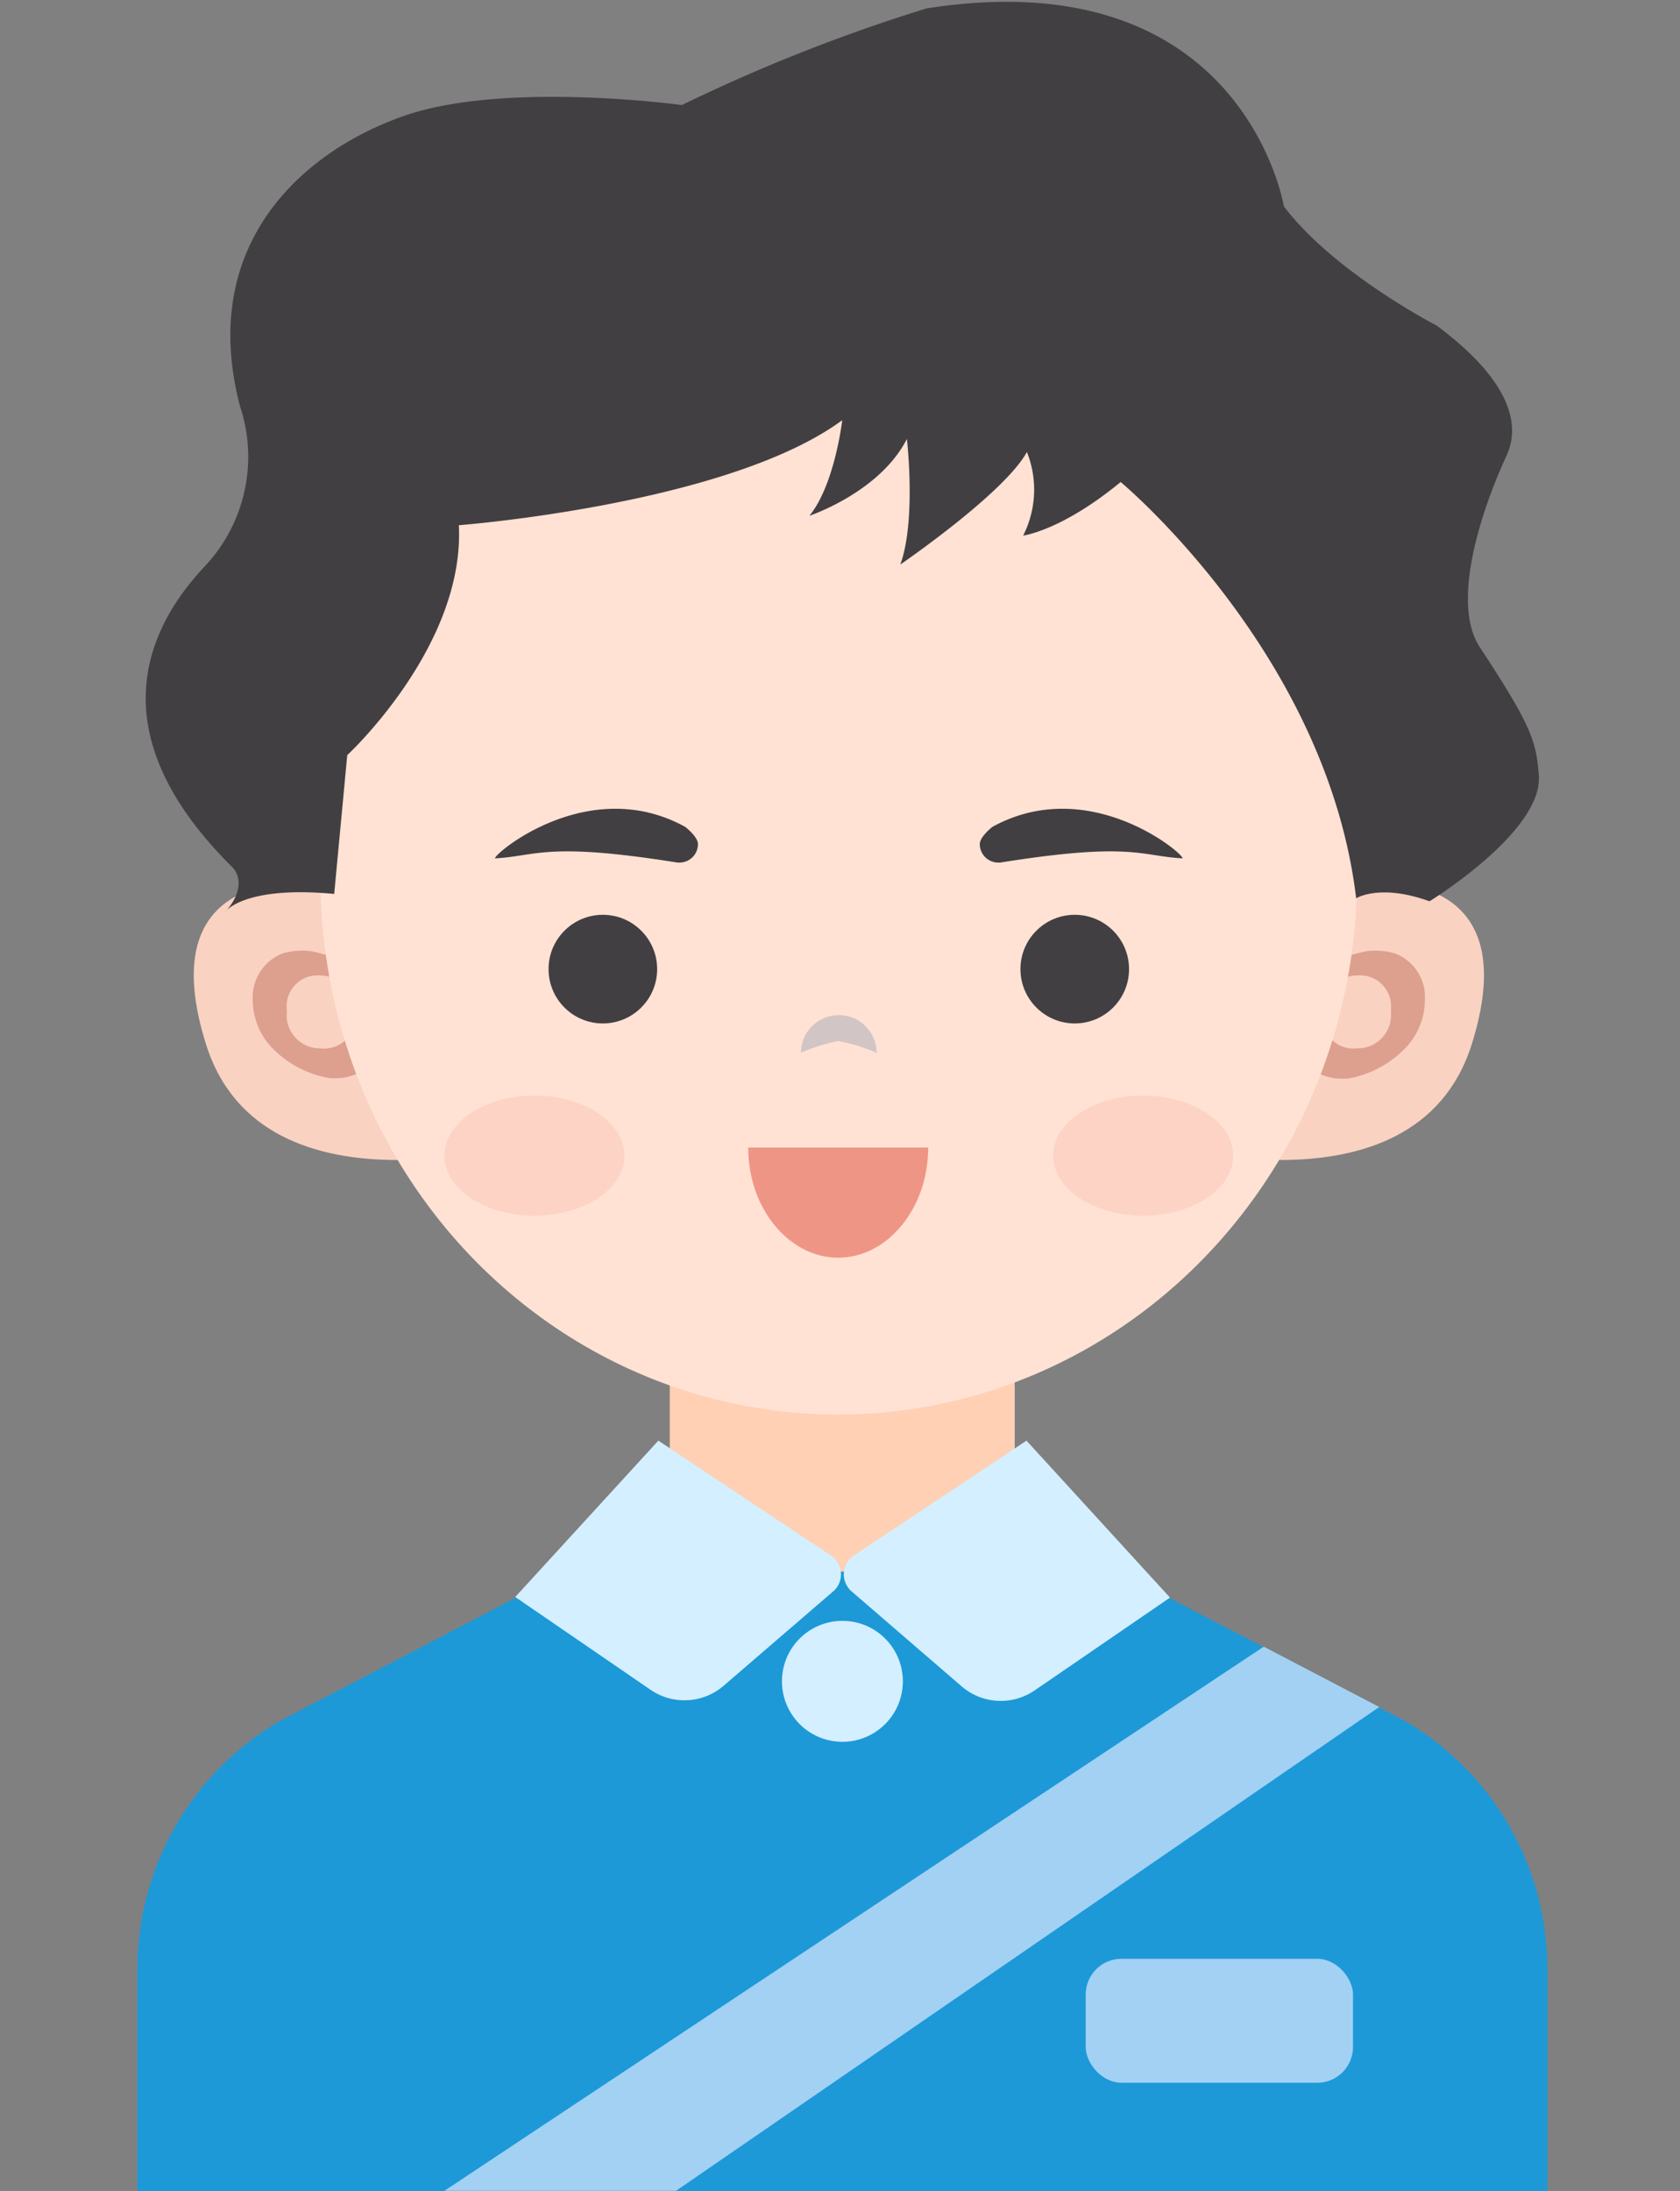 <svg id="图层_1" data-name="图层 1" xmlns="http://www.w3.org/2000/svg" viewBox="0 0 112 146"><rect x="0" y="0" width="112" height="146" fill="#808080" stroke="none"/><defs><style>.cls-1{fill:#1d99d8;}.cls-2{fill:#a2d1f4;}.cls-3{fill:#d4efff;}.cls-4{fill:#ffd0b4;}.cls-5{fill:#f9d2c2;}.cls-6{fill:#dda08e;}.cls-7{fill:#ffe2d4;}.cls-8{fill:#423f43;}.cls-9{fill:#ef9586;}.cls-10{fill:#d1c5c5;}.cls-11{fill:#fcd3c4;}</style></defs><title>Boy</title><path class="cls-1" d="M93.64,114.67,56.43,95.24l-.27.14-.27-.14L18.68,114.67a19.13,19.13,0,0,0-9.52,16.54V146h94V131.21A19.13,19.13,0,0,0,93.64,114.67Z"/><rect class="cls-2" x="72.38" y="130.53" width="17.82" height="8.26" rx="2.38" ry="2.38"/><polygon class="cls-2" points="29.63 145.99 45.07 145.99 91.95 113.75 84.25 109.73 29.63 145.99"/><circle class="cls-3" cx="56.16" cy="112.04" r="4.03"/><path class="cls-4" d="M74.6,104.73l-4.79-2.5a4,4,0,0,1-2.16-3.57V88.11h-23V98.66a4,4,0,0,1-2.16,3.57l-4.79,2.5Z"/><path class="cls-3" d="M68.43,96,78,106.46l-9,6.17a4,4,0,0,1-4.92-.28L56.72,106a1.51,1.51,0,0,1,.21-2.35Z"/><path class="cls-3" d="M43.89,96l-9.54,10.42,9,6.17a4,4,0,0,0,4.92-.28L55.6,106a1.51,1.51,0,0,0-.21-2.35Z"/><path class="cls-5" d="M22.3,58.94S9.62,56.55,13.74,69.61c1.9,6,7.35,7.67,12.66,7.69C32.58,77.31,22.3,58.94,22.3,58.94Z"/><path class="cls-6" d="M21.31,65a3.19,3.19,0,0,1,1.23.28l.5.21.5-1.11a9.7,9.7,0,0,0-2.84-1,4.78,4.78,0,0,0-1.85.15,3.14,3.14,0,0,0-2,3.13A4.66,4.66,0,0,0,18.31,70,7,7,0,0,0,22,71.85a3.07,3.07,0,0,0,.42,0c1.32,0,2.57-.83,2.57-1.66A1.46,1.46,0,0,0,23.8,69a1.16,1.16,0,0,0-.64.21l-.08.06a2.1,2.1,0,0,1-1.73.59,2.21,2.21,0,0,1-2.22-2.5A2.06,2.06,0,0,1,21.31,65Z"/><path class="cls-5" d="M89.54,58.94s12.69-2.39,8.57,10.67c-1.91,6-7.35,7.67-12.66,7.69C79.26,77.31,89.54,58.94,89.54,58.94Z"/><path class="cls-6" d="M90.53,65a3.13,3.13,0,0,0-1.22.28l-.51.21-.5-1.11a9.76,9.76,0,0,1,2.85-1,4.73,4.73,0,0,1,1.84.15,3.11,3.11,0,0,1,2,3.13A4.62,4.62,0,0,1,93.53,70a6.94,6.94,0,0,1-3.7,1.88l-.42,0c-1.32,0-2.57-.83-2.57-1.66a1.21,1.21,0,0,1,.4-.81,1.24,1.24,0,0,1,.81-.41,1.15,1.15,0,0,1,.63.21l.09.06a2.08,2.08,0,0,0,1.72.59,2.22,2.22,0,0,0,2.23-2.5A2.07,2.07,0,0,0,90.53,65Z"/><ellipse class="cls-7" cx="55.92" cy="58.46" rx="35.8" ry="34.55" transform="translate(-3.68 113.17) rotate(-88.82)"/><circle class="cls-8" cx="40.19" cy="64.58" r="3.62"/><path class="cls-8" d="M45.68,55.1C39.26,51.57,32.94,56.88,33,57.2c2.81-.15,3.4-1.12,12.17.28a.5.5,0,0,0,.13,0,1.23,1.23,0,0,0,1.23-1.23C46.53,55.75,45.69,55.11,45.68,55.1Z"/><circle class="cls-8" cx="71.65" cy="64.58" r="3.62"/><path class="cls-8" d="M66.16,55.1c6.43-3.53,12.75,1.78,12.68,2.1-2.8-.15-3.39-1.12-12.16.28l-.13,0a1.23,1.23,0,0,1-1.23-1.23C65.32,55.75,66.15,55.11,66.16,55.1Z"/><path class="cls-9" d="M49.88,76.47c0,4.06,2.72,7.34,6,7.34s6-3.28,6-7.34Z"/><path class="cls-10" d="M55.92,67.65a2.51,2.51,0,0,0-2.52,2.51,11.3,11.3,0,0,1,2.48-.79,12,12,0,0,1,2.56.79A2.51,2.51,0,0,0,55.92,67.65Z"/><path class="cls-8" d="M22.28,59.57l.87-9.25S31,43.07,30.59,35c0,0,17.93-1.38,25.56-7,0,0-.5,4.31-2.19,6.37,0,0,4.69-1.56,6.5-5.12,0,0,.63,5.44-.44,8.37,0,0,6.94-4.75,8.44-7.5a6.76,6.76,0,0,1-.25,5.57s2.56-.32,6.5-3.57c0,0,13.76,11.43,15.7,27.74,0,0,1.58-1,4.89.2,0,0,7.55-4.63,7.29-8.37-.17-2.35-.54-3.39-3.94-8.57-1.78-2.7-.27-8.29,1.81-12.81,1-2.23-.06-5.19-4.69-8.62,0,0-6.81-3.5-10.18-7.94,0,0-2.69-16.5-23.82-13.19A114.64,114.64,0,0,0,45.46,7S33.71,5.39,27,7.7,13.15,16.2,16,27.07a10.64,10.64,0,0,1-2.37,10.69C9,42.7,7.21,49.57,15.46,57.76c0,0,1.25,1.07-.43,3C15,60.77,16.23,59,22.28,59.57Z"/><ellipse class="cls-11" cx="35.63" cy="77.01" rx="6" ry="4"/><ellipse class="cls-11" cx="76.21" cy="77.01" rx="6" ry="4"/></svg>